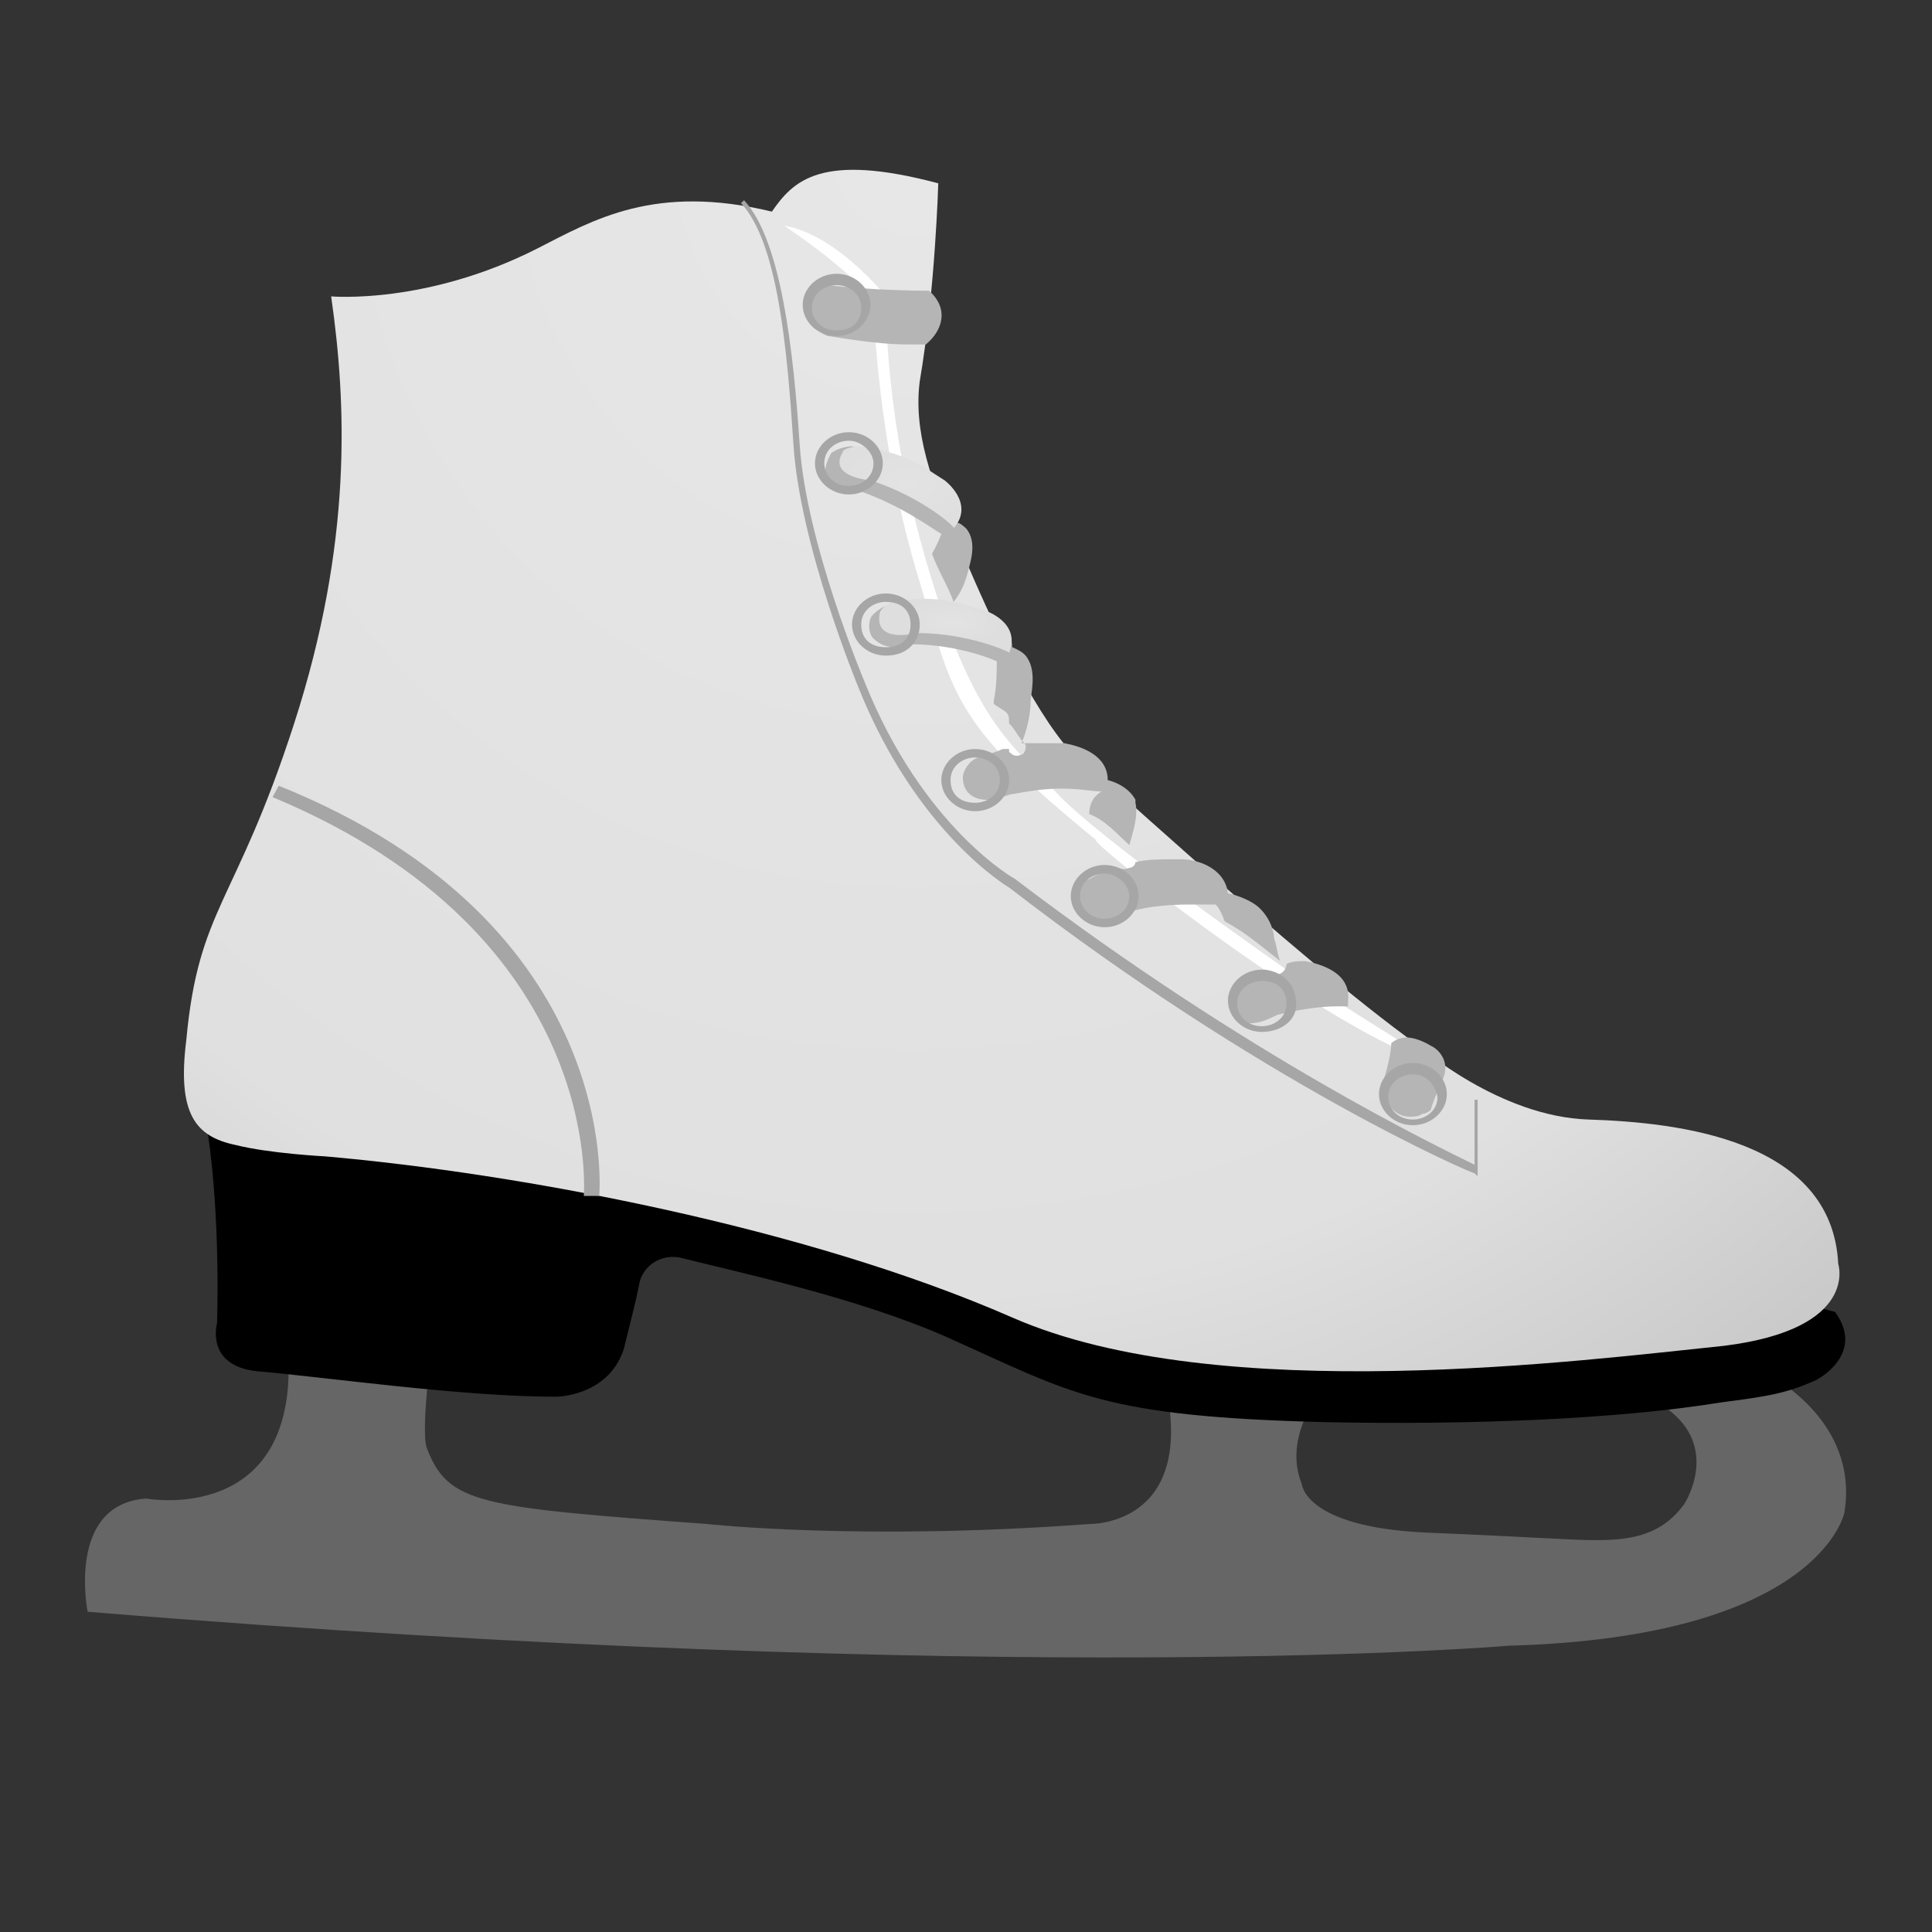 <svg xmlns="http://www.w3.org/2000/svg" width="17" height="17" viewBox="0 0 17 17">
  <rect x="0" y="0" width="17" height="17" fill="#333333" stroke="none"/>
  <defs>
    <radialGradient id="bandy-02-a" cx="43.678%" cy=".501%" r="221.909%" fx="43.678%" fy=".501%" gradientTransform="matrix(.726 0 0 1 .12 0)">
      <stop offset="0%" stop-color="#E7E7E7"/>
      <stop offset="40.61%" stop-color="#E0E0E0"/>
      <stop offset="69.3%" stop-color="#ABABAB"/>
      <stop offset="83.03%" stop-color="#CECECE"/>
      <stop offset="98.18%" stop-color="#8E8E8E"/>
    </radialGradient>
    <radialGradient id="bandy-02-b" cx="52.657%" cy="48.704%" r="39.909%" fx="52.657%" fy="48.704%" gradientTransform="matrix(.857 0 0 1 .075 0)">
      <stop offset="0%" stop-color="#E3E3E3"/>
      <stop offset="100%" stop-color="#DEDEDE"/>
    </radialGradient>
    <radialGradient id="bandy-02-c" cx="54.643%" cy="46.4%" r="65.944%" fx="54.643%" fy="46.4%" gradientTransform="matrix(.932 0 0 1 .037 0)">
      <stop offset="0%" stop-color="#E3E3E3"/>
      <stop offset="100%" stop-color="#DEDEDE"/>
    </radialGradient>
  </defs>
  <g fill="none" transform="translate(.5 .62)">
    <g transform="translate(0 .47)">
      <path fill="#666" d="M15.051,11.001 C15.051,11.001 15.864,11.4 15.729,12.221 C15.729,12.221 15.512,13.316 12.773,13.391 C12.773,13.391 8.461,13.764 0.271,13.092 C0.271,13.092 0.081,12.146 0.786,12.096 C0.786,12.096 2.142,12.345 2.034,10.777 L3.308,10.703 C3.308,10.703 3.2,11.474 3.254,11.648 C3.444,12.146 3.715,12.171 5.722,12.32 C5.722,12.32 7.078,12.47 9.085,12.32 C9.085,12.32 10.007,12.345 9.763,11.126 C9.708,10.827 11.092,11.2 11.092,11.2 C11.092,11.2 10.793,11.574 10.956,11.972 C10.956,11.972 10.983,12.345 12.041,12.395 C12.041,12.395 12.637,12.42 13.098,12.445 C13.641,12.47 14.047,12.52 14.319,12.146 C14.319,12.146 14.78,11.449 13.803,11.126 C12.8,10.852 15.051,11.001 15.051,11.001 Z"/>
      <path fill="#000" d="M1.329,8.886 C1.329,8.886 1.437,9.533 1.41,10.553 C1.41,10.553 1.302,10.927 1.763,10.976 C2.359,11.026 3.553,11.2 4.393,11.2 C4.393,11.2 4.854,11.2 4.99,10.777 C5.044,10.553 5.098,10.354 5.125,10.205 C5.153,10.055 5.315,9.931 5.505,9.981 C5.993,10.105 7.051,10.329 7.837,10.678 C8.949,11.176 9.193,11.375 11.173,11.424 C12.42,11.449 13.722,11.4 14.644,11.25 C15.024,11.2 15.214,11.176 15.485,11.051 C15.485,11.051 15.919,10.827 15.647,10.454 C15.647,10.454 11.824,9.433 10.685,9.184 C9.492,8.911 2.034,8.015 1.329,8.886 Z"/>
      <path fill="url(#bandy-02-a)" d="M11.986,8.114 C11.986,8.114 12.692,8.736 13.478,8.761 C14.264,8.786 15.62,8.935 15.675,10.031 C15.675,10.031 15.864,10.603 14.671,10.752 C13.451,10.877 10.224,11.3 8.407,10.503 C6.59,9.707 4.068,9.234 2.359,9.085 C2.359,9.085 1.871,9.06 1.573,8.985 C1.22,8.911 1.058,8.711 1.139,8.064 C1.247,6.894 1.573,6.87 2.088,5.277 C2.603,3.684 2.549,2.464 2.414,1.518 C2.414,1.518 3.254,1.593 4.231,1.095 C4.719,0.846 5.261,0.523 6.292,0.772 C6.481,0.498 6.725,0.249 7.756,0.523 C7.756,0.523 7.729,1.468 7.593,2.265 C7.539,2.688 7.675,3.136 7.973,3.783 C8.217,4.356 8.569,5.127 8.922,5.526 C8.949,5.501 10.875,7.318 11.986,8.114 Z"/>
      <path fill="#FFF" d="M12.122,8.263 L10.82,7.442 C10.82,7.442 9.139,6.272 8.786,5.874 C8.434,5.476 8.081,5.302 7.675,3.933 C7.268,2.589 7.295,1.518 7.295,1.518 C7.295,1.518 6.861,0.971 6.4,0.896 C6.4,0.896 7.078,1.344 7.186,1.593 C7.186,1.593 7.214,2.813 7.593,4.032 C7.892,5.053 7.892,5.277 9.139,6.297 C9.112,6.347 11.227,8.015 12.122,8.263 Z"/>
      <path fill="#B5B5B5" d="M1.193,2.539 C1.247,2.688 1.329,2.813 1.383,2.962 C1.464,2.862 1.492,2.763 1.519,2.663 C1.519,2.638 1.6,2.439 1.492,2.315 C1.464,2.29 1.437,2.265 1.41,2.265 C1.437,2.116 1.329,1.966 1.247,1.917 C1.22,1.892 1.193,1.892 1.193,1.867 C1.058,1.767 0.868,1.643 0.488,1.593 C0.407,1.593 0.298,1.643 0.298,1.668 C0.244,1.767 0.244,1.842 0.271,1.867 C0.325,1.966 0.515,1.991 0.569,1.991 C0.922,2.116 1.193,2.315 1.275,2.365 C1.247,2.439 1.22,2.489 1.193,2.539 Z M2.576,4.829 C2.712,4.878 2.82,5.003 2.929,5.102 C2.956,5.003 3.01,4.854 2.983,4.729 L2.983,4.704 C2.983,4.704 2.929,4.58 2.739,4.53 C2.739,4.306 2.495,4.231 2.359,4.206 C2.332,4.206 2.305,4.206 2.278,4.206 C2.224,4.206 2.169,4.206 2.115,4.206 C2.088,4.206 2.034,4.206 1.98,4.206 C2.034,4.082 2.061,3.933 2.061,3.833 C2.061,3.783 2.115,3.584 2.034,3.46 C2.007,3.41 1.953,3.385 1.898,3.36 C1.898,3.186 1.736,3.061 1.627,3.037 C1.6,3.037 1.573,3.012 1.546,3.012 C1.492,3.012 1.464,2.987 1.41,2.987 C1.41,3.061 1.275,3.086 1.247,3.012 L1.247,2.987 C1.22,2.987 1.193,2.987 1.166,2.962 C1.139,2.962 1.112,2.962 1.112,2.962 C1.003,2.962 0.922,2.962 0.814,2.987 C0.732,3.012 0.651,3.086 0.651,3.111 C0.624,3.186 0.651,3.261 0.678,3.285 C0.732,3.335 0.786,3.36 0.868,3.36 C0.922,3.36 1.003,3.36 1.003,3.335 C1.356,3.335 1.654,3.435 1.763,3.485 C1.763,3.559 1.763,3.709 1.736,3.833 C1.736,3.833 1.736,3.833 1.736,3.858 C1.763,3.883 1.817,3.908 1.844,3.933 C1.871,3.957 1.871,3.982 1.871,4.032 C1.925,4.082 1.953,4.157 2.007,4.206 C2.034,4.231 2.007,4.306 1.98,4.306 C1.925,4.331 1.898,4.306 1.871,4.281 C1.871,4.281 1.871,4.281 1.871,4.256 C1.844,4.256 1.817,4.256 1.817,4.256 C1.763,4.281 1.681,4.306 1.6,4.331 C1.519,4.356 1.464,4.455 1.464,4.505 C1.464,4.63 1.546,4.704 1.681,4.704 C1.763,4.704 1.871,4.654 1.898,4.654 C2.034,4.63 2.169,4.605 2.332,4.605 C2.495,4.605 2.603,4.63 2.685,4.63 C2.603,4.679 2.576,4.754 2.576,4.829 Z M5.586,6.87 C5.505,6.82 5.424,6.795 5.369,6.795 C5.315,6.795 5.261,6.82 5.234,6.845 C5.234,6.969 5.153,7.218 5.153,7.218 L5.153,7.243 L5.153,7.268 C5.207,7.442 5.315,7.492 5.397,7.492 C5.424,7.492 5.478,7.492 5.505,7.467 C5.532,7.467 5.586,7.442 5.586,7.417 C5.586,7.417 5.586,7.392 5.695,7.143 C5.749,6.994 5.641,6.894 5.586,6.87 Z M3.769,5.774 C3.959,5.874 4.095,5.998 4.258,6.123 C4.231,6.073 4.231,5.998 4.203,5.924 C4.203,5.874 4.176,5.75 4.068,5.65 C4.014,5.6 3.905,5.55 3.797,5.526 C3.769,5.302 3.525,5.227 3.39,5.227 C3.363,5.227 3.336,5.227 3.308,5.227 C3.2,5.227 3.092,5.227 2.983,5.252 C2.983,5.277 2.956,5.302 2.929,5.302 C2.875,5.326 2.847,5.302 2.793,5.302 C2.739,5.326 2.658,5.351 2.576,5.401 C2.495,5.426 2.468,5.526 2.468,5.575 C2.495,5.75 2.603,5.774 2.658,5.774 C2.766,5.774 2.875,5.725 2.902,5.7 C3.119,5.625 3.363,5.625 3.498,5.625 C3.58,5.625 3.661,5.625 3.688,5.625 C3.715,5.65 3.742,5.7 3.769,5.774 Z M4.475,6.123 C4.42,6.123 4.366,6.123 4.312,6.148 C4.312,6.198 4.258,6.272 4.176,6.222 C4.149,6.222 4.149,6.198 4.122,6.198 C4.122,6.198 4.095,6.222 4.068,6.222 C4.014,6.247 3.932,6.272 3.905,6.297 C3.824,6.347 3.797,6.422 3.797,6.471 C3.824,6.646 3.959,6.67 3.986,6.67 C4.095,6.67 4.176,6.621 4.231,6.596 C4.529,6.521 4.719,6.521 4.773,6.521 C4.8,6.521 4.8,6.521 4.8,6.521 L4.854,6.521 L4.854,6.471 C4.881,6.222 4.61,6.148 4.475,6.123 Z M0.271,0.622 C0.298,0.622 0.678,0.697 0.976,0.697 C1.031,0.697 1.085,0.697 1.112,0.697 L1.139,0.697 L1.166,0.672 C1.247,0.597 1.356,0.423 1.193,0.249 L1.166,0.224 L1.139,0.224 C1.139,0.224 0.678,0.224 0.271,0.174 L0.244,0.174 L0.217,0.199 C0.19,0.199 0.054,0.324 0.081,0.448 C0.108,0.523 0.163,0.572 0.271,0.622 Z" transform="translate(6.508 1.244)"/>
      <g transform="translate(6.78 2.738)">
        <path fill="url(#bandy-02-b)" d="M0.786,1.742 C0.786,1.742 0.407,1.842 0.461,1.568 C0.461,1.543 0.515,1.493 0.569,1.468 C1.003,1.394 1.193,1.493 1.383,1.543 C1.383,1.543 1.708,1.643 1.6,1.917 C1.627,1.917 1.247,1.742 0.786,1.742 Z"/>
        <path fill="url(#bandy-02-c)" d="M0.38,0.398 C0.38,0.398 -3.74700271e-16,0.373 0.136,0.149 C0.136,0.124 0.217,0.1 0.271,0.1 C0.705,0.149 0.868,0.299 1.031,0.398 C1.031,0.398 1.302,0.597 1.112,0.821 C1.139,0.821 0.841,0.548 0.38,0.398 Z"/>
      </g>
    </g>
    <path fill="#A6A6A6" d="M12.502,9.729 L12.475,9.704 C12.447,9.704 10.603,8.908 8.38,7.19 C8.38,7.19 7.566,6.717 7.051,5.423 C7.051,5.423 6.536,4.179 6.481,3.283 C6.427,2.461 6.346,1.515 6.02,1.167 L6.047,1.142 C6.373,1.49 6.481,2.461 6.536,3.283 C6.59,4.154 7.105,5.373 7.105,5.373 C7.62,6.668 8.434,7.116 8.434,7.116 C10.495,8.684 12.176,9.48 12.475,9.629 L12.475,9.057 L12.502,9.057 L12.502,9.48 L12.502,9.729 Z M4.773,9.903 L4.637,9.903 C4.637,9.878 4.827,7.613 1.898,6.394 L1.953,6.294 C4.99,7.514 4.773,9.878 4.773,9.903 Z"/>
    <path fill="#A6A6A6" d="M6.861,2.337 C6.698,2.337 6.563,2.212 6.563,2.063 C6.563,1.914 6.698,1.789 6.861,1.789 C7.024,1.789 7.159,1.914 7.159,2.063 C7.159,2.212 7.024,2.337 6.861,2.337 Z M6.861,1.889 C6.753,1.889 6.644,1.963 6.644,2.088 C6.644,2.187 6.725,2.287 6.861,2.287 C6.997,2.287 7.078,2.212 7.078,2.088 C7.078,1.963 6.969,1.889 6.861,1.889 Z M6.969,3.731 C6.807,3.731 6.671,3.606 6.671,3.457 C6.671,3.307 6.807,3.183 6.969,3.183 C7.132,3.183 7.268,3.307 7.268,3.457 C7.268,3.606 7.132,3.731 6.969,3.731 Z M6.969,3.258 C6.861,3.258 6.753,3.332 6.753,3.457 C6.753,3.556 6.834,3.656 6.969,3.656 C7.078,3.656 7.186,3.581 7.186,3.457 C7.186,3.357 7.078,3.258 6.969,3.258 Z M7.295,5.149 C7.132,5.149 6.997,5.025 6.997,4.875 C6.997,4.726 7.132,4.602 7.295,4.602 C7.458,4.602 7.593,4.726 7.593,4.875 C7.593,5.025 7.485,5.149 7.295,5.149 Z M7.295,4.676 C7.186,4.676 7.078,4.751 7.078,4.875 C7.078,5 7.159,5.075 7.295,5.075 C7.431,5.075 7.512,5 7.512,4.875 C7.512,4.751 7.431,4.676 7.295,4.676 Z M8.081,6.518 C7.919,6.518 7.783,6.394 7.783,6.244 C7.783,6.095 7.919,5.971 8.081,5.971 C8.244,5.971 8.38,6.095 8.38,6.244 C8.38,6.394 8.244,6.518 8.081,6.518 Z M8.081,6.045 C7.973,6.045 7.864,6.12 7.864,6.244 C7.864,6.369 7.946,6.444 8.081,6.444 C8.19,6.444 8.298,6.369 8.298,6.244 C8.298,6.12 8.19,6.045 8.081,6.045 Z M9.22,7.539 C9.058,7.539 8.922,7.414 8.922,7.265 C8.922,7.116 9.058,6.991 9.22,6.991 C9.383,6.991 9.519,7.116 9.519,7.265 C9.519,7.414 9.383,7.539 9.22,7.539 Z M9.22,7.066 C9.112,7.066 9.003,7.14 9.003,7.265 C9.003,7.364 9.085,7.464 9.22,7.464 C9.329,7.464 9.437,7.389 9.437,7.265 C9.437,7.165 9.329,7.066 9.22,7.066 Z M10.603,8.46 C10.441,8.46 10.305,8.335 10.305,8.186 C10.305,8.037 10.441,7.912 10.603,7.912 C10.766,7.912 10.902,8.037 10.902,8.186 C10.929,8.335 10.793,8.46 10.603,8.46 Z M10.603,8.012 C10.495,8.012 10.386,8.086 10.386,8.211 C10.386,8.31 10.468,8.41 10.603,8.41 C10.712,8.41 10.82,8.335 10.82,8.211 C10.82,8.086 10.739,8.012 10.603,8.012 Z M11.932,9.281 C11.769,9.281 11.634,9.157 11.634,9.007 C11.634,8.858 11.769,8.733 11.932,8.733 C12.095,8.733 12.231,8.858 12.231,9.007 C12.231,9.157 12.095,9.281 11.932,9.281 Z M11.932,8.833 C11.824,8.833 11.715,8.908 11.715,9.032 C11.715,9.132 11.797,9.231 11.932,9.231 C12.041,9.231 12.149,9.157 12.149,9.032 C12.122,8.908 12.041,8.833 11.932,8.833 Z"/>
  </g>
</svg>
